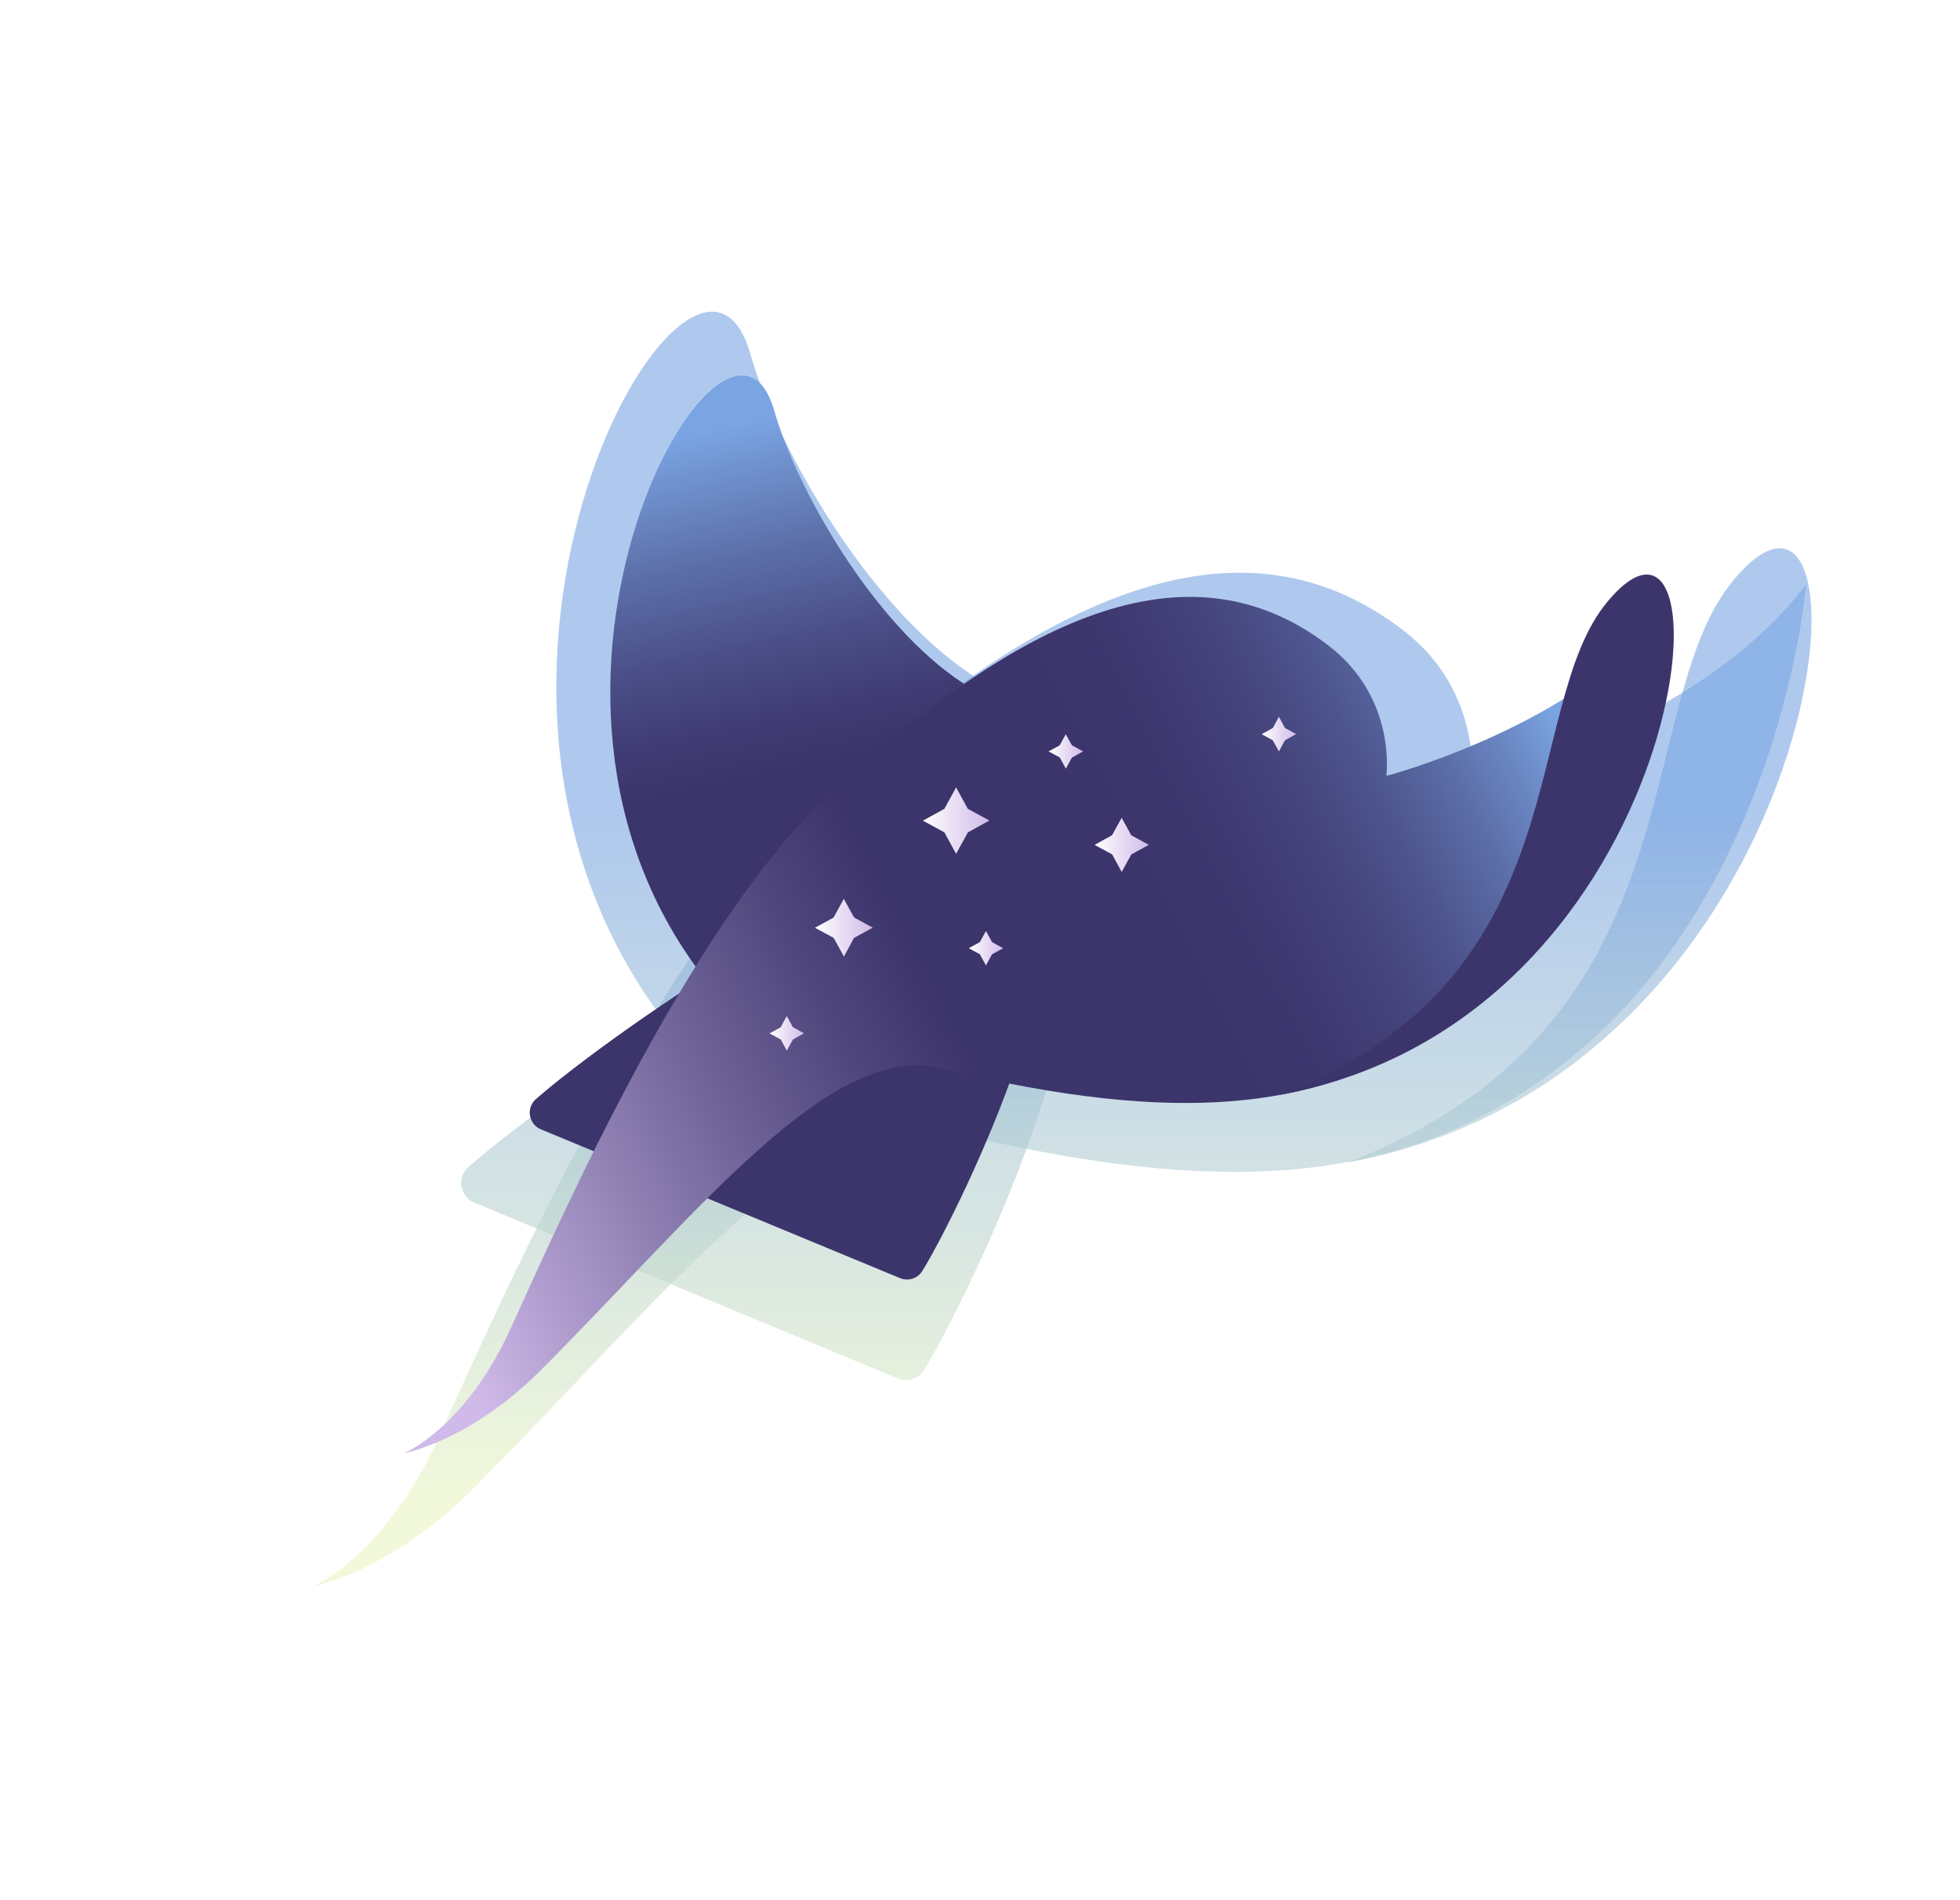 <svg width="792" height="768" viewBox="0 0 792 768" fill="none" xmlns="http://www.w3.org/2000/svg">
<g filter="url(#filter0_f_1811_2216)">
<path d="M393.87 273.569C350.194 245.224 313.487 179.359 303.172 142.939C281.005 64.604 159.966 275.547 271.074 416.066C308.933 357.617 346.024 313.231 393.87 273.569Z" fill="url(#paint0_linear_1811_2216)" fill-opacity="0.6"/>
<path d="M363.077 557.264L192.01 486.215C185.883 483.913 184.406 475.909 189.329 471.632C225.764 439.671 368 339.731 415.814 356.397C464.393 373.282 391.907 523.713 373.416 553.701C371.283 557.209 366.961 558.69 363.077 557.264Z" fill="url(#paint1_linear_1811_2216)" fill-opacity="0.6"/>
<path d="M126 641.306C126 641.306 155.462 629.495 177.312 580.931C206.938 515.172 266.3 382.775 332.233 322.62C410.652 251.037 495.314 199.287 567.271 254.938C599.69 279.989 594.652 317.126 594.652 317.126C594.652 317.126 687.364 292.789 729.804 236.204C729.804 236.204 718.195 382.281 608.233 445.897C559.166 474.299 498.162 485.616 382.012 457.049C329.55 444.139 267.176 525.28 191.44 601.477C157.488 635.593 126 641.306 126 641.306Z" fill="url(#paint2_linear_1811_2216)" fill-opacity="0.6"/>
<path d="M700.633 234.274C762.795 160.151 743.222 433.527 544.272 469.904C688.605 414.407 658.098 284.95 700.633 234.274Z" fill="url(#paint3_linear_1811_2216)" fill-opacity="0.6"/>
</g>
<path d="M389.592 276.418C352.656 252.475 321.613 196.838 312.889 166.073C294.142 99.903 191.779 278.089 285.744 396.786C317.761 347.414 349.129 309.921 389.592 276.418Z" fill="url(#paint4_linear_1811_2216)"/>
<path d="M363.932 516.69L218.831 456.553C213.634 454.604 212.381 447.829 216.558 444.21C247.462 417.157 368.108 332.565 408.664 346.672C449.869 360.964 388.386 488.292 372.702 513.674C370.892 516.644 367.226 517.897 363.932 516.69Z" fill="#3C356C"/>
<path d="M163.102 587.408C163.102 587.408 188.067 577.431 206.581 536.412C231.685 480.868 281.985 369.038 337.854 318.227C404.302 257.765 476.04 214.054 537.013 261.06C564.483 282.219 560.214 313.587 560.214 313.587C560.214 313.587 638.773 293.031 674.735 245.236C674.735 245.236 664.898 368.621 571.722 422.355C530.145 446.345 478.453 455.903 380.033 431.774C335.58 420.87 282.727 489.406 218.553 553.766C189.783 582.582 163.102 587.408 163.102 587.408Z" fill="url(#paint5_linear_1811_2216)"/>
<path d="M399.801 331.638L391.123 336.417L386.344 345.095L381.611 336.417L372.934 331.684L381.611 326.905L386.344 318.228L391.077 326.905L399.801 331.638Z" fill="url(#paint6_linear_1811_2216)"/>
<path d="M464.207 341.475L457.154 345.327L453.256 352.426L449.405 345.327L442.305 341.475L449.358 337.578L453.256 330.524L457.108 337.578L464.207 341.475Z" fill="url(#paint7_linear_1811_2216)"/>
<path d="M405.369 383.236L400.868 385.695L398.409 390.196L395.949 385.695L391.448 383.236L395.949 380.776L398.409 376.275L400.868 380.776L405.369 383.236Z" fill="url(#paint8_linear_1811_2216)"/>
<path d="M523.742 296.694L519.241 299.199L516.781 303.701L514.322 299.199L509.821 296.74L514.322 294.234L516.781 289.733L519.241 294.234L523.742 296.694Z" fill="url(#paint9_linear_1811_2216)"/>
<path d="M352.656 374.933L345.092 379.063L341.009 386.627L336.879 379.063L329.315 374.98L336.833 370.85L340.963 363.286L345.092 370.803L352.656 374.933Z" fill="url(#paint10_linear_1811_2216)"/>
<path d="M324.907 417.621L320.406 420.127L317.947 424.628L315.487 420.127L310.94 417.667L315.441 415.208L317.9 410.661L320.406 415.162L324.907 417.621Z" fill="url(#paint11_linear_1811_2216)"/>
<path d="M437.665 303.704L433.164 306.163L430.705 310.664L428.246 306.163L423.698 303.704L428.199 301.244L430.658 296.743L433.164 301.244L437.665 303.704Z" fill="url(#paint12_linear_1811_2216)"/>
<path d="M649.724 242.963C702.484 180.18 685.872 411.728 517.013 442.539C639.516 395.534 613.623 285.885 649.724 242.963Z" fill="#3C356C"/>
<defs>
<filter id="filter0_f_1811_2216" x="0" y="0" width="858" height="767.306" filterUnits="userSpaceOnUse" color-interpolation-filters="sRGB">
<feFlood flood-opacity="0" result="BackgroundImageFix"/>
<feBlend mode="normal" in="SourceGraphic" in2="BackgroundImageFix" result="shape"/>
<feGaussianBlur stdDeviation="63" result="effect1_foregroundBlur_1811_2216"/>
</filter>
<linearGradient id="paint0_linear_1811_2216" x1="429" y1="331.092" x2="429" y2="607.296" gradientUnits="userSpaceOnUse">
<stop stop-color="#7AA5E2"/>
<stop offset="1" stop-color="#E9F4C2"/>
</linearGradient>
<linearGradient id="paint1_linear_1811_2216" x1="429" y1="331.092" x2="429" y2="607.296" gradientUnits="userSpaceOnUse">
<stop stop-color="#7AA5E2"/>
<stop offset="1" stop-color="#E9F4C2"/>
</linearGradient>
<linearGradient id="paint2_linear_1811_2216" x1="429" y1="331.092" x2="429" y2="607.296" gradientUnits="userSpaceOnUse">
<stop stop-color="#7AA5E2"/>
<stop offset="1" stop-color="#E9F4C2"/>
</linearGradient>
<linearGradient id="paint3_linear_1811_2216" x1="429" y1="331.092" x2="429" y2="607.296" gradientUnits="userSpaceOnUse">
<stop stop-color="#7AA5E2"/>
<stop offset="1" stop-color="#E9F4C2"/>
</linearGradient>
<linearGradient id="paint4_linear_1811_2216" x1="287.222" y1="147.57" x2="337.72" y2="379.305" gradientUnits="userSpaceOnUse">
<stop offset="0.11" stop-color="#7AA5E2"/>
<stop offset="0.15" stop-color="#749AD7"/>
<stop offset="0.327" stop-color="#5C6FA9"/>
<stop offset="0.484" stop-color="#4B4F88"/>
<stop offset="0.614" stop-color="#403C73"/>
<stop offset="0.702" stop-color="#3C356C"/>
</linearGradient>
<linearGradient id="paint5_linear_1811_2216" x1="163.198" y1="508.631" x2="622.289" y2="276.375" gradientUnits="userSpaceOnUse">
<stop stop-color="#D0BAE9"/>
<stop offset="0.078" stop-color="#B3A0D1"/>
<stop offset="0.263" stop-color="#73679B"/>
<stop offset="0.398" stop-color="#4B4379"/>
<stop offset="0.468" stop-color="#3C356C"/>
<stop offset="0.649" stop-color="#3C356C"/>
<stop offset="0.72" stop-color="#3E3870"/>
<stop offset="0.784" stop-color="#44437A"/>
<stop offset="0.845" stop-color="#4D548D"/>
<stop offset="0.904" stop-color="#5B6CA6"/>
<stop offset="0.961" stop-color="#6C8BC7"/>
<stop offset="1" stop-color="#7AA5E2"/>
</linearGradient>
<linearGradient id="paint6_linear_1811_2216" x1="372.913" y1="331.652" x2="399.78" y2="331.652" gradientUnits="userSpaceOnUse">
<stop stop-color="white"/>
<stop offset="1" stop-color="#D0BAE9"/>
</linearGradient>
<linearGradient id="paint7_linear_1811_2216" x1="442.302" y1="341.468" x2="464.219" y2="341.468" gradientUnits="userSpaceOnUse">
<stop stop-color="white"/>
<stop offset="1" stop-color="#D0BAE9"/>
</linearGradient>
<linearGradient id="paint8_linear_1811_2216" x1="391.437" y1="383.234" x2="405.379" y2="383.234" gradientUnits="userSpaceOnUse">
<stop stop-color="white"/>
<stop offset="1" stop-color="#D0BAE9"/>
</linearGradient>
<linearGradient id="paint9_linear_1811_2216" x1="509.81" y1="296.718" x2="523.752" y2="296.718" gradientUnits="userSpaceOnUse">
<stop stop-color="white"/>
<stop offset="1" stop-color="#D0BAE9"/>
</linearGradient>
<linearGradient id="paint10_linear_1811_2216" x1="329.319" y1="374.954" x2="352.647" y2="374.954" gradientUnits="userSpaceOnUse">
<stop stop-color="white"/>
<stop offset="1" stop-color="#D0BAE9"/>
</linearGradient>
<linearGradient id="paint11_linear_1811_2216" x1="310.959" y1="417.648" x2="324.901" y2="417.648" gradientUnits="userSpaceOnUse">
<stop stop-color="white"/>
<stop offset="1" stop-color="#D0BAE9"/>
</linearGradient>
<linearGradient id="paint12_linear_1811_2216" x1="423.715" y1="303.692" x2="437.657" y2="303.692" gradientUnits="userSpaceOnUse">
<stop stop-color="white"/>
<stop offset="1" stop-color="#D0BAE9"/>
</linearGradient>
</defs>
</svg>
